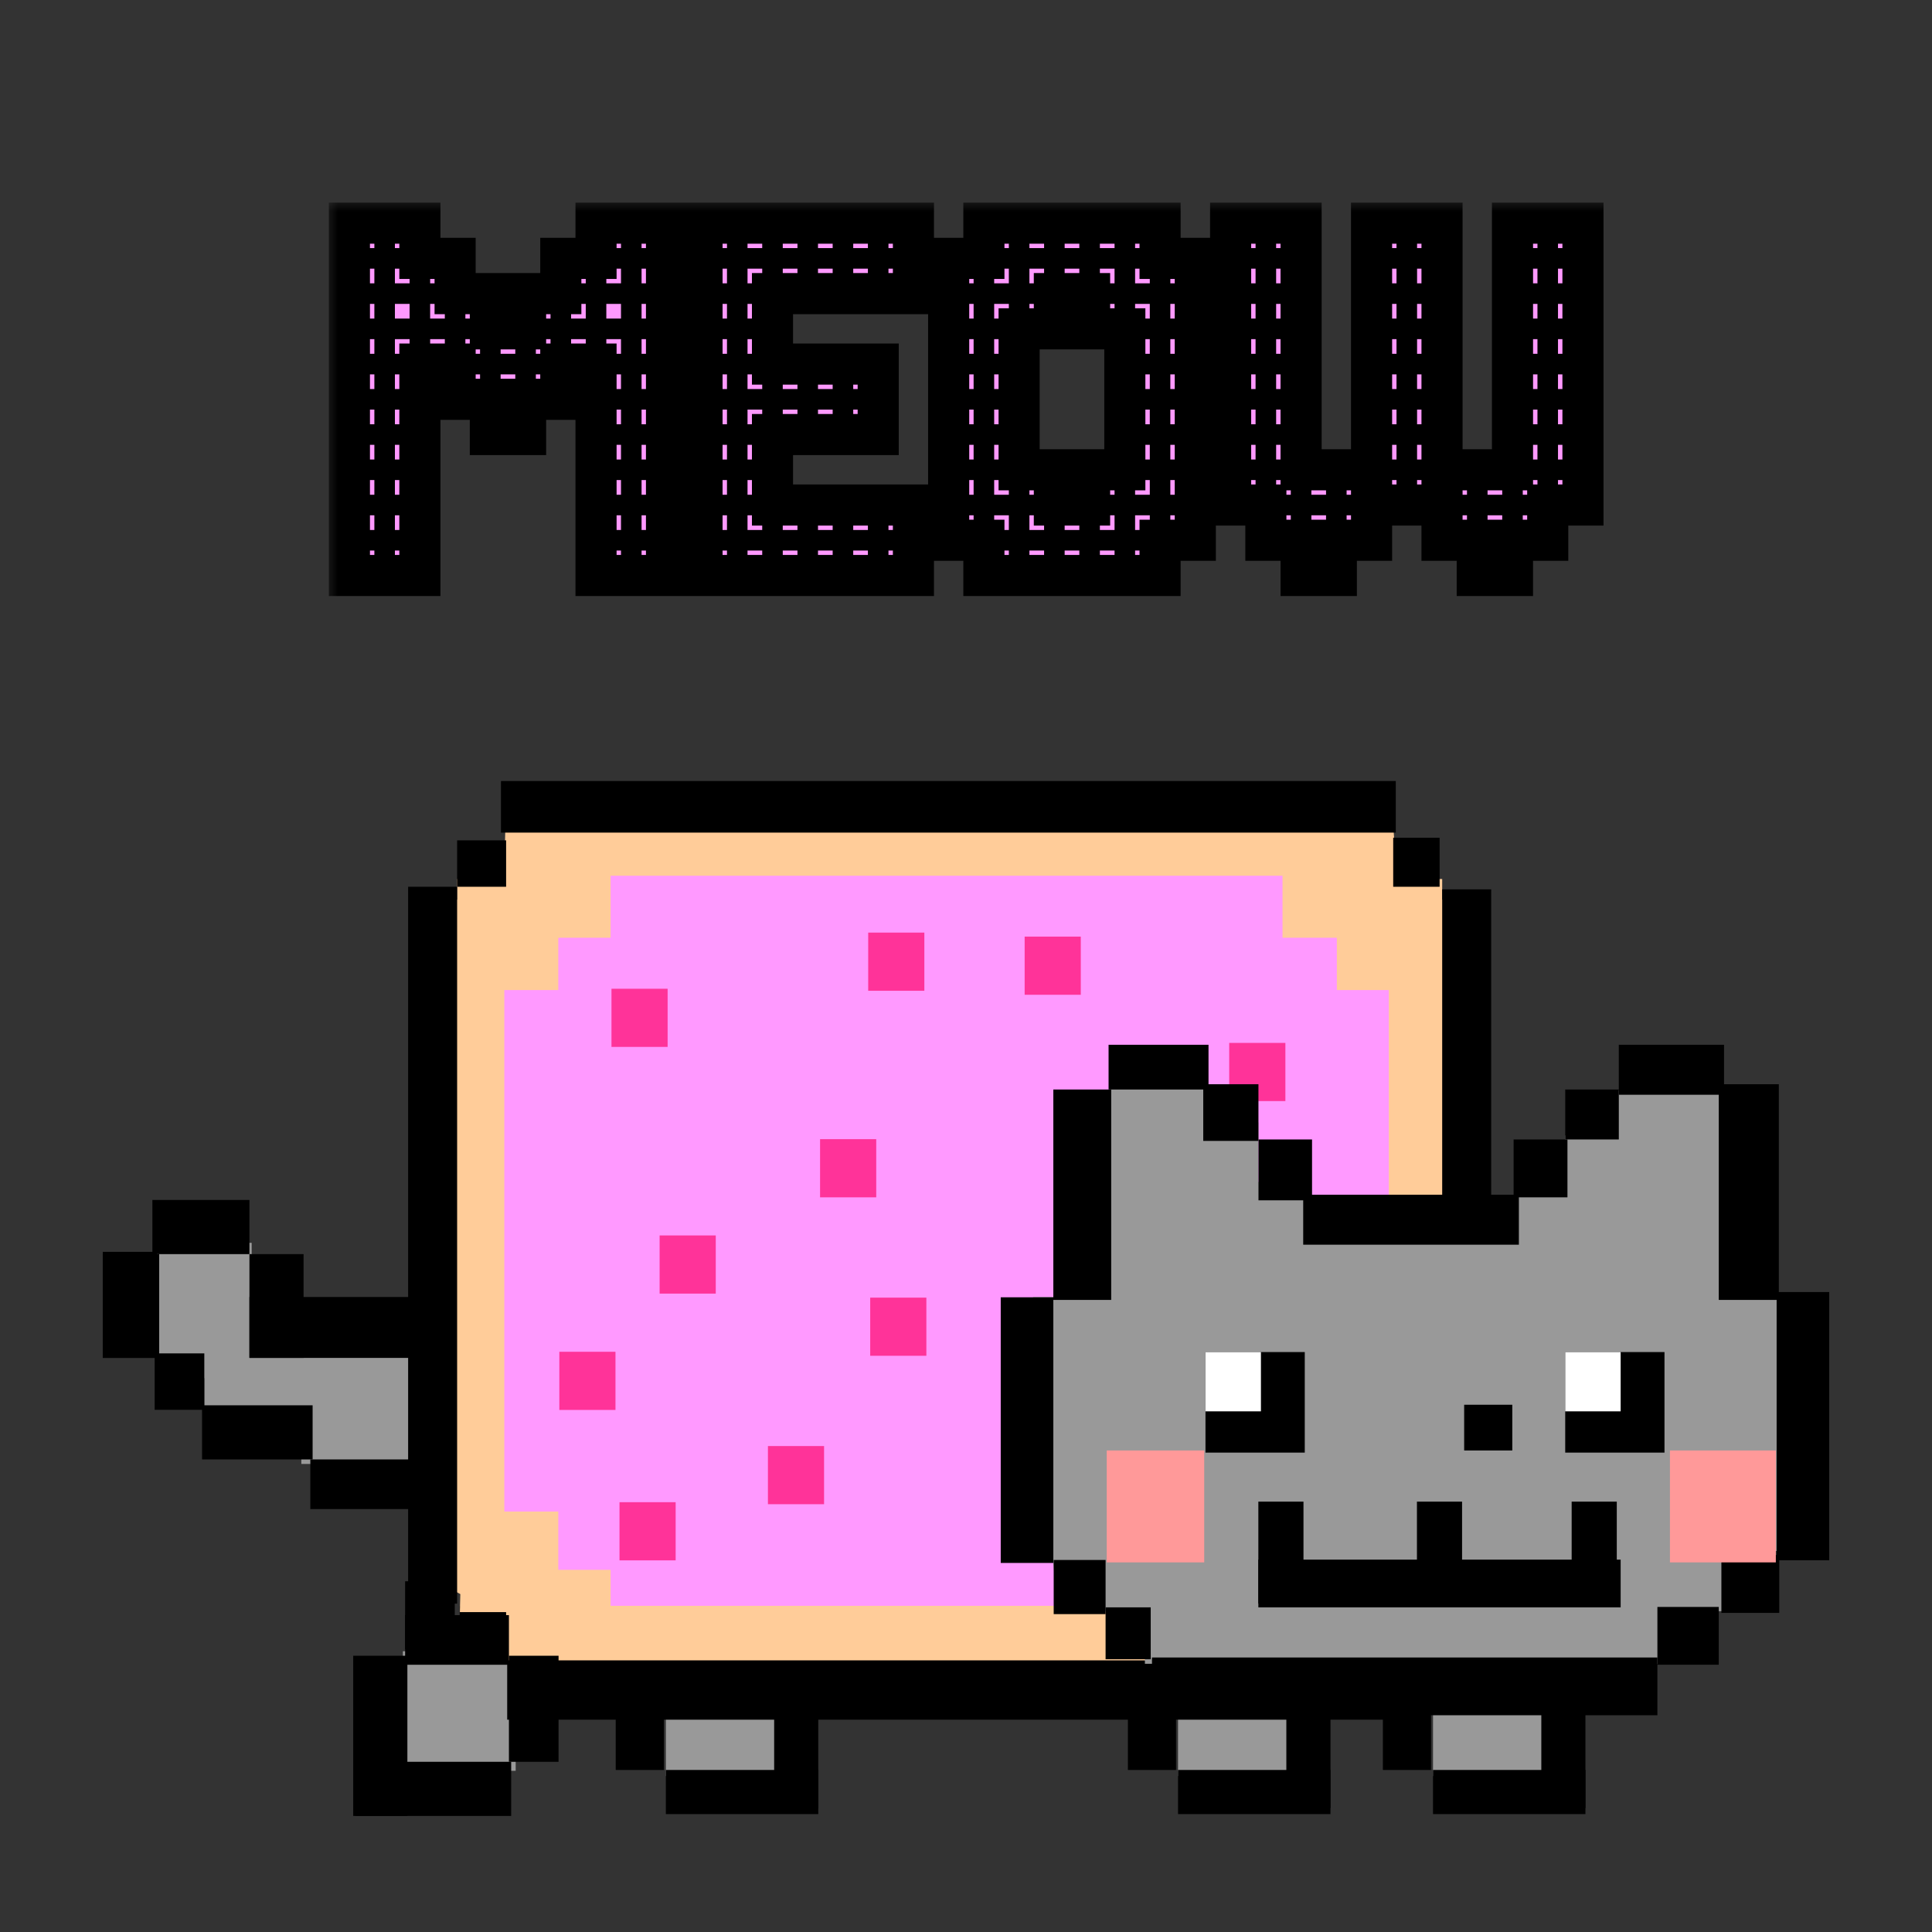 <svg width="84" height="84" viewBox="0 0 84 84" fill="none" xmlns="http://www.w3.org/2000/svg">
<rect x="0" y="0" width="84" height="84" fill="#333333" stroke="none"/>
<path d="M13.101 63.65V59.922H18.791V63.65H13.101Z" fill="#999999"/>
<path d="M8.883 61.492V58.353H18.693V61.492H8.883Z" fill="#999999"/>
<path d="M6.823 59.922V54.036H10.943V59.922H6.823Z" fill="#999999"/>
<path d="M4.468 59.039V54.527H6.921V59.039H4.468Z" fill="black"/>
<path d="M6.626 54.527V52.172H10.845V54.527H6.626Z" fill="black"/>
<path d="M10.845 59.039V54.527H13.199V59.039H10.845Z" fill="black"/>
<path d="M10.845 59.039V56.391H19.478V59.039H10.845Z" fill="black"/>
<path d="M13.493 65.612V63.454H20.066V65.612H13.493Z" fill="black"/>
<path d="M8.785 63.454V61.1H13.592V63.454H8.785Z" fill="black"/>
<path d="M6.724 61.296V58.843H8.883V61.296H6.724Z" fill="black"/>
<path d="M4.468 59.039V54.428H6.823V59.039H4.468Z" fill="black"/>
<path d="M51.219 77.217V73.642H56.102V77.217H51.219Z" fill="#999999"/>
<path d="M55.928 78.612V72.246H57.847V78.612H55.928Z" fill="black"/>
<path d="M51.219 78.874V76.955H57.846V78.874H51.219Z" fill="black"/>
<path d="M49.039 76.955V72.159H51.132V76.955H49.039Z" fill="black"/>
<path d="M62.305 77.217V73.642H67.188V77.217H62.305Z" fill="#999999"/>
<path d="M67.014 78.612V72.246H68.932V78.612H67.014Z" fill="black"/>
<path d="M62.305 78.874V76.955H68.932V78.874H62.305Z" fill="black"/>
<path d="M60.125 76.955V72.159H62.218V76.955H60.125Z" fill="black"/>
<path d="M28.95 77.217V73.642H33.833V77.217H28.95Z" fill="#999999"/>
<path d="M33.659 78.612V72.246H35.577V78.612H33.659Z" fill="black"/>
<path d="M28.95 78.874V76.955H35.577V78.874H28.95Z" fill="black"/>
<path d="M26.77 76.955V72.159H28.863V76.955H26.77Z" fill="black"/>
<path d="M17.516 76.992V71.793H22.421V76.992H17.516Z" fill="#999999"/>
<path d="M22.087 72.446L21.76 69.372H60.674V72.446H22.087Z" fill="#FFCC99"/>
<path d="M19.987 72.078V69.835H22.005V72.078H19.987Z" fill="black"/>
<path d="M19.144 68.849V64.859H21.171L20.386 69.503L19.144 68.849Z" fill="#FFCC99"/>
<path d="M19.994 70.092L20.125 64.794H62.767V70.092H19.994Z" fill="#FFCC99"/>
<path d="M21.781 43.824L21.977 35.752H60.574L61.022 43.824H21.781Z" fill="#FFCC99"/>
<path d="M19.875 43.6V38.218H62.704V43.6H19.875Z" fill="#FFCC99"/>
<path d="M18.754 65.463V39.115H63.264V65.463H18.754Z" fill="#FFCC99"/>
<path d="M17.745 69.723V38.555H19.875V69.723H17.745Z" fill="black"/>
<path d="M22.052 74.769V72.19H60.685V74.769H22.052Z" fill="black"/>
<path d="M60.574 72.19V69.948H62.704V72.19H60.574Z" fill="black"/>
<path d="M62.704 69.948V38.667H64.834V69.948H62.704Z" fill="black"/>
<path d="M60.574 38.555V36.424H62.592V38.555H60.574Z" fill="black"/>
<path d="M21.781 36.2V33.958H60.686V36.2H21.781Z" fill="black"/>
<path d="M19.875 38.555V36.537H22.005V38.555H19.875Z" fill="black"/>
<path d="M21.927 65.719V43.046H60.383V65.719H21.927Z" fill="#FF99FF"/>
<path d="M24.281 68.248V40.779H58.115V68.248H24.281Z" fill="#FF99FF"/>
<path d="M24.281 68.248V40.779H58.115V68.248H24.281Z" fill="#FF99FF"/>
<path d="M26.548 69.818V38.076H55.761V69.818H26.548Z" fill="#FF99FF"/>
<path d="M26.586 45.518V42.989H29.027V45.518H26.586Z" fill="#FF3399"/>
<path d="M37.748 43.077V40.548H40.189V43.077H37.748Z" fill="#FF3399"/>
<path d="M44.55 43.251V40.722H46.991V43.251H44.55Z" fill="#FF3399"/>
<path d="M53.444 47.873V45.344H55.886V47.873H53.444Z" fill="#FF3399"/>
<path d="M35.655 52.058V49.529H38.097V52.058H35.655Z" fill="#FF3399"/>
<path d="M37.835 58.947V56.419H40.277V58.947H37.835Z" fill="#FF3399"/>
<path d="M28.679 56.244V53.715H31.12V56.244H28.679Z" fill="#FF3399"/>
<path d="M24.319 61.302V58.773H26.76V61.302H24.319Z" fill="#FF3399"/>
<path d="M33.388 65.4V62.872H35.829V65.4H33.388Z" fill="#FF3399"/>
<path d="M26.935 67.842V65.313H29.376V67.842H26.935Z" fill="#FF3399"/>
<path d="M49.778 72.338V68.931H72.481V72.338H49.778Z" fill="#999999"/>
<path d="M47.816 70.053V67.922H75.677V70.053H47.816Z" fill="#999999"/>
<path d="M70.351 50.824V47.405H74.836V50.824H70.351Z" fill="#999999"/>
<path d="M68.053 53.907V49.367H74.892V53.907H68.053Z" fill="#999999"/>
<path d="M65.867 55.758V51.777H75.116V55.758H65.867Z" fill="#999999"/>
<path d="M54.206 58.112V53.235H77.168V58.112H54.206Z" fill="#999999"/>
<path d="M52.749 58.841V51.385H56.897V58.841H52.749Z" fill="#999999"/>
<path d="M51.347 59.289V48.806H54.711V59.289H51.347Z" fill="#999999"/>
<path d="M48.264 60.41V46.956H52.356V60.41H48.264Z" fill="#999999"/>
<path d="M45.461 67.474L45.517 67.025H47.255V68.146L46.4 67.868L45.461 67.474Z" fill="#999999"/>
<path d="M45.854 68.539L45.698 67.028L46.246 66.353H77.191V68.595L45.854 68.539Z" fill="#999999"/>
<path d="M44.917 67.434V56.395H78.351V67.434H44.917Z" fill="#999999"/>
<path d="M43.51 67.954V56.404H45.797V67.954H43.51Z" fill="black"/>
<path d="M45.797 56.518V47.37H48.313V56.518H45.797Z" fill="black"/>
<path d="M48.199 47.37V45.425H52.544V47.37H48.199Z" fill="black"/>
<path d="M52.315 49.605V47.141H54.715V49.605H52.315Z" fill="black"/>
<path d="M54.717 52.188V49.542H57.045V52.188H54.717Z" fill="black"/>
<path d="M56.661 54.117V51.944H66.038V54.117H56.661Z" fill="black"/>
<path d="M65.809 52.058V49.542H68.15V52.058H65.809Z" fill="black"/>
<path d="M68.054 49.542V47.37H70.383V49.542H68.054Z" fill="black"/>
<path d="M70.383 47.598V45.425H74.958V47.598H70.383Z" fill="black"/>
<path d="M74.729 56.518V47.141H77.34V56.518H74.729Z" fill="black"/>
<path d="M77.245 67.839V56.175H79.532V67.839H77.245Z" fill="black"/>
<path d="M74.843 70.126V67.611H77.359V70.126H74.843Z" fill="black"/>
<path d="M45.813 70.179V67.825H48.069V70.179H45.813Z" fill="black"/>
<path d="M48.069 72.141V69.885H50.031V72.141H48.069Z" fill="black"/>
<path d="M72.061 72.379V69.867H74.729V72.379H72.061Z" fill="black"/>
<path d="M50.086 74.576V72.065H72.061V74.576H50.086Z" fill="black"/>
<path d="M52.412 63.157V58.785H56.729V63.157H52.412Z" fill="black"/>
<path d="M68.053 63.157V58.785H72.369V63.157H68.053Z" fill="black"/>
<path d="M52.412 61.363V58.785H54.823V61.363H52.412Z" fill="white"/>
<path d="M68.053 61.363V58.785H70.463V61.363H68.053Z" fill="white"/>
<path d="M54.711 69.716V65.288H56.673V69.716H54.711Z" fill="black"/>
<path d="M61.606 69.716V65.288H63.568V69.716H61.606Z" fill="black"/>
<path d="M68.333 69.716V65.288H70.295V69.716H68.333Z" fill="black"/>
<path d="M54.711 69.885V67.81H70.463V69.885H54.711Z" fill="black"/>
<path d="M48.119 67.93V63.064H52.357V67.93H48.119Z" fill="#FF9999"/>
<path d="M72.606 67.93V63.064H77.21V67.93H72.606Z" fill="#FF9999"/>
<path d="M63.659 63.064V61.076H65.752V63.064H63.659Z" fill="black"/>
<path d="M15.357 78.954V71.989H17.712V78.954H15.357Z" fill="black"/>
<path d="M15.456 78.954V76.6H22.225V78.954H15.456Z" fill="black"/>
<path d="M22.127 76.6V71.989H24.285V76.6H22.127Z" fill="black"/>
<path d="M17.614 72.381V70.223H22.127V72.381H17.614Z" fill="black"/>
<path d="M17.614 71.695V68.751H19.772V71.695H17.614Z" fill="black"/>
<mask id="path-97-outside-1_1484_12000" maskUnits="userSpaceOnUse" x="14.191" y="8.702" width="56" height="18" fill="black">
<rect fill="white" x="14.191" y="8.702" width="56" height="18"/>
<path d="M15.191 23.489H16.723V25.021H15.191V23.489ZM15.191 21.957H16.723V23.489H15.191V21.957ZM15.191 20.426H16.723V21.957H15.191V20.426ZM15.191 18.894H16.723V20.426H15.191V18.894ZM15.191 17.362H16.723V18.894H15.191V17.362ZM15.191 15.83H16.723V17.362H15.191V15.83ZM16.723 15.83H18.255V17.362H16.723V15.83ZM16.723 14.298H18.255V15.83H16.723V14.298ZM16.723 12.766H18.255V14.298H16.723V12.766ZM16.723 11.234H18.255V12.766H16.723V11.234ZM15.191 11.234H16.723V12.766H15.191V11.234ZM15.191 9.702H16.723V11.234H15.191V9.702ZM15.191 12.766H16.723V14.298H15.191V12.766ZM15.191 14.298H16.723V15.83H15.191V14.298ZM16.723 9.702H18.255V11.234H16.723V9.702ZM16.723 17.362H18.255V18.894H16.723V17.362ZM16.723 18.894H18.255V20.426H16.723V18.894ZM16.723 20.426H18.255V21.957H16.723V20.426ZM16.723 21.957H18.255V23.489H16.723V21.957ZM16.723 23.489H18.255V25.021H16.723V23.489ZM18.255 12.766H19.787V14.298H18.255V12.766ZM18.255 14.298H19.787V15.83H18.255V14.298ZM19.787 14.298H21.319V15.83H19.787V14.298ZM19.787 15.83H21.319V17.362H19.787V15.83ZM21.319 15.83H22.851V17.362H21.319V15.83ZM21.319 17.362H22.851V18.894H21.319V17.362ZM22.851 15.83H24.383V17.362H22.851V15.83ZM22.851 14.298H24.383V15.83H22.851V14.298ZM24.383 14.298H25.915V15.83H24.383V14.298ZM24.383 12.766H25.915V14.298H24.383V12.766ZM25.915 9.702H27.447V11.234H25.915V9.702ZM25.915 11.234H27.447V12.766H25.915V11.234ZM25.915 12.766H27.447V14.298H25.915V12.766ZM25.915 14.298H27.447V15.83H25.915V14.298ZM25.915 15.83H27.447V17.362H25.915V15.83ZM25.915 17.362H27.447V18.894H25.915V17.362ZM25.915 18.894H27.447V20.426H25.915V18.894ZM25.915 20.426H27.447V21.957H25.915V20.426ZM25.915 21.957H27.447V23.489H25.915V21.957ZM25.915 23.489H27.447V25.021H25.915V23.489ZM27.447 23.489H28.979V25.021H27.447V23.489ZM27.447 21.957H28.979V23.489H27.447V21.957ZM27.447 20.426H28.979V21.957H27.447V20.426ZM27.447 18.894H28.979V20.426H27.447V18.894ZM27.447 17.362H28.979V18.894H27.447V17.362ZM27.447 15.83H28.979V17.362H27.447V15.83ZM27.447 14.298H28.979V15.83H27.447V14.298ZM27.447 12.766H28.979V14.298H27.447V12.766ZM27.447 11.234H28.979V12.766H27.447V11.234ZM27.447 9.702H28.979V11.234H27.447V9.702ZM18.255 11.234H19.787V12.766H18.255V11.234ZM19.787 12.766H21.319V14.298H19.787V12.766ZM21.319 14.298H22.851V15.83H21.319V14.298ZM22.851 12.766H24.383V14.298H22.851V12.766ZM24.383 11.234H25.915V12.766H24.383V11.234Z"/>
<path d="M30.523 9.702H32.055V11.234H30.523V9.702ZM32.055 9.702H33.587V11.234H32.055V9.702ZM32.055 11.234H33.587V12.766H32.055V11.234ZM32.055 12.766H33.587V14.298H32.055V12.766ZM32.055 14.298H33.587V15.83H32.055V14.298ZM30.523 14.298H32.055V15.83H30.523V14.298ZM30.523 12.766H32.055V14.298H30.523V12.766ZM30.523 11.234H32.055V12.766H30.523V11.234ZM30.523 15.83H32.055V17.362H30.523V15.83ZM30.523 17.362H32.055V18.894H30.523V17.362ZM30.523 18.894H32.055V20.426H30.523V18.894ZM32.055 17.362H33.587V18.894H32.055V17.362ZM32.055 15.83H33.587V17.362H32.055V15.83ZM32.055 18.894H33.587V20.426H32.055V18.894ZM32.055 20.426H33.587V21.957H32.055V20.426ZM30.523 21.957H32.055V23.489H30.523V21.957ZM30.523 20.426H32.055V21.957H30.523V20.426ZM30.523 23.489H32.055V25.021H30.523V23.489ZM32.055 23.489H33.587V25.021H32.055V23.489ZM32.055 21.957H33.587V23.489H32.055V21.957ZM33.587 23.489H35.118V25.021H33.587V23.489ZM35.118 23.489H36.65V25.021H35.118V23.489ZM36.65 23.489H38.182V25.021H36.65V23.489ZM36.65 21.957H38.182V23.489H36.65V21.957ZM35.118 21.957H36.65V23.489H35.118V21.957ZM33.587 21.957H35.118V23.489H33.587V21.957ZM33.587 9.702H35.118V11.234H33.587V9.702ZM35.118 9.702H36.65V11.234H35.118V9.702ZM36.65 9.702H38.182V11.234H36.65V9.702ZM38.182 9.702H39.714V11.234H38.182V9.702ZM36.65 11.234H38.182V12.766H36.65V11.234ZM35.118 11.234H36.65V12.766H35.118V11.234ZM33.587 11.234H35.118V12.766H33.587V11.234ZM33.587 17.362H35.118V18.894H33.587V17.362ZM35.118 15.83H36.65V17.362H35.118V15.83ZM33.587 15.83H35.118V17.362H33.587V15.83ZM35.118 17.362H36.65V18.894H35.118V17.362ZM38.182 11.234H39.714V12.766H38.182V11.234ZM38.182 21.957H39.714V23.489H38.182V21.957ZM38.182 23.489H39.714V25.021H38.182V23.489ZM36.65 15.83H38.182V17.362H36.65V15.83ZM36.65 17.362H38.182V18.894H36.65V17.362Z"/>
<path d="M44.31 9.702H45.842V11.234H44.31V9.702ZM42.778 9.702H44.31V11.234H42.778V9.702ZM42.778 11.234H44.31V12.766H42.778V11.234ZM44.31 11.234H45.842V12.766H44.31V11.234ZM45.842 11.234H47.374V12.766H45.842V11.234ZM45.842 9.702H47.374V11.234H45.842V9.702ZM47.374 9.702H48.906V11.234H47.374V9.702ZM48.906 9.702H50.438V11.234H48.906V9.702ZM48.906 11.234H50.438V12.766H48.906V11.234ZM47.374 11.234H48.906V12.766H47.374V11.234ZM47.374 12.766H48.906V14.298H47.374V12.766ZM48.906 12.766H50.438V14.298H48.906V12.766ZM50.438 11.234H51.969V12.766H50.438V11.234ZM50.438 12.766H51.969V14.298H50.438V12.766ZM50.438 14.298H51.969V15.83H50.438V14.298ZM50.438 15.83H51.969V17.362H50.438V15.83ZM50.438 17.362H51.969V18.894H50.438V17.362ZM50.438 18.894H51.969V20.426H50.438V18.894ZM50.438 20.426H51.969V21.957H50.438V20.426ZM50.438 21.957H51.969V23.489H50.438V21.957ZM48.906 21.957H50.438V23.489H48.906V21.957ZM48.906 20.426H50.438V21.957H48.906V20.426ZM48.906 18.894H50.438V20.426H48.906V18.894ZM48.906 17.362H50.438V18.894H48.906V17.362ZM48.906 15.83H50.438V17.362H48.906V15.83ZM48.906 14.298H50.438V15.83H48.906V14.298ZM47.374 20.426H48.906V21.957H47.374V20.426ZM47.374 21.957H48.906V23.489H47.374V21.957ZM48.906 23.489H50.438V25.021H48.906V23.489ZM47.374 23.489H48.906V25.021H47.374V23.489ZM45.842 23.489H47.374V25.021H45.842V23.489ZM45.842 21.957H47.374V23.489H45.842V21.957ZM44.31 23.489H45.842V25.021H44.31V23.489ZM42.778 23.489H44.31V25.021H42.778V23.489ZM42.778 21.957H44.31V23.489H42.778V21.957ZM44.31 21.957H45.842V23.489H44.31V21.957ZM44.31 20.426H45.842V21.957H44.31V20.426ZM42.778 20.426H44.31V21.957H42.778V20.426ZM41.246 21.957H42.778V23.489H41.246V21.957ZM41.246 20.426H42.778V21.957H41.246V20.426ZM41.246 18.894H42.778V20.426H41.246V18.894ZM41.246 17.362H42.778V18.894H41.246V17.362ZM41.246 15.83H42.778V17.362H41.246V15.83ZM41.246 14.298H42.778V15.83H41.246V14.298ZM41.246 12.766H42.778V14.298H41.246V12.766ZM42.778 12.766H44.31V14.298H42.778V12.766ZM41.246 11.234H42.778V12.766H41.246V11.234ZM44.31 12.766H45.842V14.298H44.31V12.766ZM42.778 14.298H44.31V15.83H42.778V14.298ZM42.778 15.83H44.31V17.362H42.778V15.83ZM42.778 17.362H44.31V18.894H42.778V17.362ZM42.778 18.894H44.31V20.426H42.778V18.894Z"/>
<path d="M56.569 23.489H58.101V25.021H56.569V23.489ZM56.569 21.957H58.101V23.489H56.569V21.957ZM56.569 20.426H58.101V21.957H56.569V20.426ZM55.037 21.957H56.569V23.489H55.037V21.957ZM55.037 20.426H56.569V21.957H55.037V20.426ZM53.505 20.426H55.037V21.957H53.505V20.426ZM55.037 18.894H56.569V20.426H55.037V18.894ZM58.101 20.426H59.633V21.957H58.101V20.426ZM58.101 21.957H59.633V23.489H58.101V21.957ZM59.633 20.426H61.165V21.957H59.633V20.426ZM53.505 18.894H55.037V20.426H53.505V18.894ZM55.037 17.362H56.569V18.894H55.037V17.362ZM53.505 17.362H55.037V18.894H53.505V17.362ZM53.505 15.83H55.037V17.362H53.505V15.83ZM55.037 15.83H56.569V17.362H55.037V15.83ZM55.037 14.298H56.569V15.83H55.037V14.298ZM53.505 14.298H55.037V15.83H53.505V14.298ZM53.505 12.766H55.037V14.298H53.505V12.766ZM55.037 12.766H56.569V14.298H55.037V12.766ZM53.505 9.702H55.037V11.234H53.505V9.702ZM55.037 9.702H56.569V11.234H55.037V9.702ZM55.037 11.234H56.569V12.766H55.037V11.234ZM53.505 11.234H55.037V12.766H53.505V11.234ZM64.229 23.489H65.761V25.021H64.229V23.489ZM64.229 21.957H65.761V23.489H64.229V21.957ZM64.229 20.426H65.761V21.957H64.229V20.426ZM62.697 21.957H64.229V23.489H62.697V21.957ZM62.697 20.426H64.229V21.957H62.697V20.426ZM61.165 20.426H62.697V21.957H61.165V20.426ZM61.165 18.894H62.697V20.426H61.165V18.894ZM65.761 20.426H67.293V21.957H65.761V20.426ZM65.761 21.957H67.293V23.489H65.761V21.957ZM65.761 18.894H67.293V20.426H65.761V18.894ZM67.293 20.426H68.825V21.957H67.293V20.426ZM67.293 18.894H68.825V20.426H67.293V18.894ZM59.633 18.894H61.165V20.426H59.633V18.894ZM65.761 9.702H67.293V11.234H65.761V9.702ZM67.293 9.702H68.825V11.234H67.293V9.702ZM67.293 11.234H68.825V12.766H67.293V11.234ZM67.293 12.766H68.825V14.298H67.293V12.766ZM67.293 14.298H68.825V15.83H67.293V14.298ZM67.293 15.83H68.825V17.362H67.293V15.83ZM65.761 15.83H67.293V17.362H65.761V15.83ZM65.761 17.362H67.293V18.894H65.761V17.362ZM65.761 14.298H67.293V15.83H65.761V14.298ZM65.761 12.766H67.293V14.298H65.761V12.766ZM65.761 11.234H67.293V12.766H65.761V11.234ZM67.293 17.362H68.825V18.894H67.293V17.362ZM61.165 17.362H62.697V18.894H61.165V17.362ZM59.633 17.362H61.165V18.894H59.633V17.362ZM59.633 15.83H61.165V17.362H59.633V15.83ZM61.165 15.83H62.697V17.362H61.165V15.83ZM61.165 14.298H62.697V15.83H61.165V14.298ZM59.633 14.298H61.165V15.83H59.633V14.298ZM59.633 12.766H61.165V14.298H59.633V12.766ZM61.165 12.766H62.697V14.298H61.165V12.766ZM59.633 9.702H61.165V11.234H59.633V9.702ZM61.165 9.702H62.697V11.234H61.165V9.702ZM61.165 11.234H62.697V12.766H61.165V11.234ZM59.633 11.234H61.165V12.766H59.633V11.234Z"/>
</mask>
<path d="M15.191 23.489H16.723V25.021H15.191V23.489ZM15.191 21.957H16.723V23.489H15.191V21.957ZM15.191 20.426H16.723V21.957H15.191V20.426ZM15.191 18.894H16.723V20.426H15.191V18.894ZM15.191 17.362H16.723V18.894H15.191V17.362ZM15.191 15.83H16.723V17.362H15.191V15.83ZM16.723 15.83H18.255V17.362H16.723V15.83ZM16.723 14.298H18.255V15.83H16.723V14.298ZM16.723 12.766H18.255V14.298H16.723V12.766ZM16.723 11.234H18.255V12.766H16.723V11.234ZM15.191 11.234H16.723V12.766H15.191V11.234ZM15.191 9.702H16.723V11.234H15.191V9.702ZM15.191 12.766H16.723V14.298H15.191V12.766ZM15.191 14.298H16.723V15.83H15.191V14.298ZM16.723 9.702H18.255V11.234H16.723V9.702ZM16.723 17.362H18.255V18.894H16.723V17.362ZM16.723 18.894H18.255V20.426H16.723V18.894ZM16.723 20.426H18.255V21.957H16.723V20.426ZM16.723 21.957H18.255V23.489H16.723V21.957ZM16.723 23.489H18.255V25.021H16.723V23.489ZM18.255 12.766H19.787V14.298H18.255V12.766ZM18.255 14.298H19.787V15.83H18.255V14.298ZM19.787 14.298H21.319V15.83H19.787V14.298ZM19.787 15.83H21.319V17.362H19.787V15.83ZM21.319 15.83H22.851V17.362H21.319V15.83ZM21.319 17.362H22.851V18.894H21.319V17.362ZM22.851 15.83H24.383V17.362H22.851V15.83ZM22.851 14.298H24.383V15.83H22.851V14.298ZM24.383 14.298H25.915V15.83H24.383V14.298ZM24.383 12.766H25.915V14.298H24.383V12.766ZM25.915 9.702H27.447V11.234H25.915V9.702ZM25.915 11.234H27.447V12.766H25.915V11.234ZM25.915 12.766H27.447V14.298H25.915V12.766ZM25.915 14.298H27.447V15.83H25.915V14.298ZM25.915 15.83H27.447V17.362H25.915V15.83ZM25.915 17.362H27.447V18.894H25.915V17.362ZM25.915 18.894H27.447V20.426H25.915V18.894ZM25.915 20.426H27.447V21.957H25.915V20.426ZM25.915 21.957H27.447V23.489H25.915V21.957ZM25.915 23.489H27.447V25.021H25.915V23.489ZM27.447 23.489H28.979V25.021H27.447V23.489ZM27.447 21.957H28.979V23.489H27.447V21.957ZM27.447 20.426H28.979V21.957H27.447V20.426ZM27.447 18.894H28.979V20.426H27.447V18.894ZM27.447 17.362H28.979V18.894H27.447V17.362ZM27.447 15.83H28.979V17.362H27.447V15.83ZM27.447 14.298H28.979V15.83H27.447V14.298ZM27.447 12.766H28.979V14.298H27.447V12.766ZM27.447 11.234H28.979V12.766H27.447V11.234ZM27.447 9.702H28.979V11.234H27.447V9.702ZM18.255 11.234H19.787V12.766H18.255V11.234ZM19.787 12.766H21.319V14.298H19.787V12.766ZM21.319 14.298H22.851V15.83H21.319V14.298ZM22.851 12.766H24.383V14.298H22.851V12.766ZM24.383 11.234H25.915V12.766H24.383V11.234Z" fill="#FF99FF"/>
<path d="M30.523 9.702H32.055V11.234H30.523V9.702ZM32.055 9.702H33.587V11.234H32.055V9.702ZM32.055 11.234H33.587V12.766H32.055V11.234ZM32.055 12.766H33.587V14.298H32.055V12.766ZM32.055 14.298H33.587V15.83H32.055V14.298ZM30.523 14.298H32.055V15.83H30.523V14.298ZM30.523 12.766H32.055V14.298H30.523V12.766ZM30.523 11.234H32.055V12.766H30.523V11.234ZM30.523 15.83H32.055V17.362H30.523V15.83ZM30.523 17.362H32.055V18.894H30.523V17.362ZM30.523 18.894H32.055V20.426H30.523V18.894ZM32.055 17.362H33.587V18.894H32.055V17.362ZM32.055 15.83H33.587V17.362H32.055V15.83ZM32.055 18.894H33.587V20.426H32.055V18.894ZM32.055 20.426H33.587V21.957H32.055V20.426ZM30.523 21.957H32.055V23.489H30.523V21.957ZM30.523 20.426H32.055V21.957H30.523V20.426ZM30.523 23.489H32.055V25.021H30.523V23.489ZM32.055 23.489H33.587V25.021H32.055V23.489ZM32.055 21.957H33.587V23.489H32.055V21.957ZM33.587 23.489H35.118V25.021H33.587V23.489ZM35.118 23.489H36.65V25.021H35.118V23.489ZM36.65 23.489H38.182V25.021H36.65V23.489ZM36.65 21.957H38.182V23.489H36.65V21.957ZM35.118 21.957H36.65V23.489H35.118V21.957ZM33.587 21.957H35.118V23.489H33.587V21.957ZM33.587 9.702H35.118V11.234H33.587V9.702ZM35.118 9.702H36.65V11.234H35.118V9.702ZM36.65 9.702H38.182V11.234H36.65V9.702ZM38.182 9.702H39.714V11.234H38.182V9.702ZM36.65 11.234H38.182V12.766H36.65V11.234ZM35.118 11.234H36.65V12.766H35.118V11.234ZM33.587 11.234H35.118V12.766H33.587V11.234ZM33.587 17.362H35.118V18.894H33.587V17.362ZM35.118 15.83H36.65V17.362H35.118V15.83ZM33.587 15.83H35.118V17.362H33.587V15.83ZM35.118 17.362H36.65V18.894H35.118V17.362ZM38.182 11.234H39.714V12.766H38.182V11.234ZM38.182 21.957H39.714V23.489H38.182V21.957ZM38.182 23.489H39.714V25.021H38.182V23.489ZM36.65 15.83H38.182V17.362H36.65V15.83ZM36.65 17.362H38.182V18.894H36.65V17.362Z" fill="#FF99FF"/>
<path d="M44.31 9.702H45.842V11.234H44.31V9.702ZM42.778 9.702H44.31V11.234H42.778V9.702ZM42.778 11.234H44.31V12.766H42.778V11.234ZM44.31 11.234H45.842V12.766H44.31V11.234ZM45.842 11.234H47.374V12.766H45.842V11.234ZM45.842 9.702H47.374V11.234H45.842V9.702ZM47.374 9.702H48.906V11.234H47.374V9.702ZM48.906 9.702H50.438V11.234H48.906V9.702ZM48.906 11.234H50.438V12.766H48.906V11.234ZM47.374 11.234H48.906V12.766H47.374V11.234ZM47.374 12.766H48.906V14.298H47.374V12.766ZM48.906 12.766H50.438V14.298H48.906V12.766ZM50.438 11.234H51.969V12.766H50.438V11.234ZM50.438 12.766H51.969V14.298H50.438V12.766ZM50.438 14.298H51.969V15.83H50.438V14.298ZM50.438 15.83H51.969V17.362H50.438V15.83ZM50.438 17.362H51.969V18.894H50.438V17.362ZM50.438 18.894H51.969V20.426H50.438V18.894ZM50.438 20.426H51.969V21.957H50.438V20.426ZM50.438 21.957H51.969V23.489H50.438V21.957ZM48.906 21.957H50.438V23.489H48.906V21.957ZM48.906 20.426H50.438V21.957H48.906V20.426ZM48.906 18.894H50.438V20.426H48.906V18.894ZM48.906 17.362H50.438V18.894H48.906V17.362ZM48.906 15.83H50.438V17.362H48.906V15.83ZM48.906 14.298H50.438V15.83H48.906V14.298ZM47.374 20.426H48.906V21.957H47.374V20.426ZM47.374 21.957H48.906V23.489H47.374V21.957ZM48.906 23.489H50.438V25.021H48.906V23.489ZM47.374 23.489H48.906V25.021H47.374V23.489ZM45.842 23.489H47.374V25.021H45.842V23.489ZM45.842 21.957H47.374V23.489H45.842V21.957ZM44.31 23.489H45.842V25.021H44.31V23.489ZM42.778 23.489H44.31V25.021H42.778V23.489ZM42.778 21.957H44.31V23.489H42.778V21.957ZM44.31 21.957H45.842V23.489H44.31V21.957ZM44.31 20.426H45.842V21.957H44.31V20.426ZM42.778 20.426H44.31V21.957H42.778V20.426ZM41.246 21.957H42.778V23.489H41.246V21.957ZM41.246 20.426H42.778V21.957H41.246V20.426ZM41.246 18.894H42.778V20.426H41.246V18.894ZM41.246 17.362H42.778V18.894H41.246V17.362ZM41.246 15.83H42.778V17.362H41.246V15.83ZM41.246 14.298H42.778V15.83H41.246V14.298ZM41.246 12.766H42.778V14.298H41.246V12.766ZM42.778 12.766H44.31V14.298H42.778V12.766ZM41.246 11.234H42.778V12.766H41.246V11.234ZM44.31 12.766H45.842V14.298H44.31V12.766ZM42.778 14.298H44.31V15.83H42.778V14.298ZM42.778 15.83H44.31V17.362H42.778V15.83ZM42.778 17.362H44.31V18.894H42.778V17.362ZM42.778 18.894H44.31V20.426H42.778V18.894Z" fill="#FF99FF"/>
<path d="M56.569 23.489H58.101V25.021H56.569V23.489ZM56.569 21.957H58.101V23.489H56.569V21.957ZM56.569 20.426H58.101V21.957H56.569V20.426ZM55.037 21.957H56.569V23.489H55.037V21.957ZM55.037 20.426H56.569V21.957H55.037V20.426ZM53.505 20.426H55.037V21.957H53.505V20.426ZM55.037 18.894H56.569V20.426H55.037V18.894ZM58.101 20.426H59.633V21.957H58.101V20.426ZM58.101 21.957H59.633V23.489H58.101V21.957ZM59.633 20.426H61.165V21.957H59.633V20.426ZM53.505 18.894H55.037V20.426H53.505V18.894ZM55.037 17.362H56.569V18.894H55.037V17.362ZM53.505 17.362H55.037V18.894H53.505V17.362ZM53.505 15.83H55.037V17.362H53.505V15.83ZM55.037 15.83H56.569V17.362H55.037V15.83ZM55.037 14.298H56.569V15.83H55.037V14.298ZM53.505 14.298H55.037V15.83H53.505V14.298ZM53.505 12.766H55.037V14.298H53.505V12.766ZM55.037 12.766H56.569V14.298H55.037V12.766ZM53.505 9.702H55.037V11.234H53.505V9.702ZM55.037 9.702H56.569V11.234H55.037V9.702ZM55.037 11.234H56.569V12.766H55.037V11.234ZM53.505 11.234H55.037V12.766H53.505V11.234ZM64.229 23.489H65.761V25.021H64.229V23.489ZM64.229 21.957H65.761V23.489H64.229V21.957ZM64.229 20.426H65.761V21.957H64.229V20.426ZM62.697 21.957H64.229V23.489H62.697V21.957ZM62.697 20.426H64.229V21.957H62.697V20.426ZM61.165 20.426H62.697V21.957H61.165V20.426ZM61.165 18.894H62.697V20.426H61.165V18.894ZM65.761 20.426H67.293V21.957H65.761V20.426ZM65.761 21.957H67.293V23.489H65.761V21.957ZM65.761 18.894H67.293V20.426H65.761V18.894ZM67.293 20.426H68.825V21.957H67.293V20.426ZM67.293 18.894H68.825V20.426H67.293V18.894ZM59.633 18.894H61.165V20.426H59.633V18.894ZM65.761 9.702H67.293V11.234H65.761V9.702ZM67.293 9.702H68.825V11.234H67.293V9.702ZM67.293 11.234H68.825V12.766H67.293V11.234ZM67.293 12.766H68.825V14.298H67.293V12.766ZM67.293 14.298H68.825V15.83H67.293V14.298ZM67.293 15.83H68.825V17.362H67.293V15.83ZM65.761 15.83H67.293V17.362H65.761V15.83ZM65.761 17.362H67.293V18.894H65.761V17.362ZM65.761 14.298H67.293V15.83H65.761V14.298ZM65.761 12.766H67.293V14.298H65.761V12.766ZM65.761 11.234H67.293V12.766H65.761V11.234ZM67.293 17.362H68.825V18.894H67.293V17.362ZM61.165 17.362H62.697V18.894H61.165V17.362ZM59.633 17.362H61.165V18.894H59.633V17.362ZM59.633 15.83H61.165V17.362H59.633V15.83ZM61.165 15.83H62.697V17.362H61.165V15.83ZM61.165 14.298H62.697V15.83H61.165V14.298ZM59.633 14.298H61.165V15.83H59.633V14.298ZM59.633 12.766H61.165V14.298H59.633V12.766ZM61.165 12.766H62.697V14.298H61.165V12.766ZM59.633 9.702H61.165V11.234H59.633V9.702ZM61.165 9.702H62.697V11.234H61.165V9.702ZM61.165 11.234H62.697V12.766H61.165V11.234ZM59.633 11.234H61.165V12.766H59.633V11.234Z" fill="#FF99FF"/>
<path d="M18.255 15.83V16.277H18.702V15.83H18.255ZM18.255 11.234H18.702V10.787H18.255V11.234ZM19.787 12.766H20.234V12.319H19.787V12.766ZM19.787 15.83H19.34V16.277H19.787V15.83ZM21.319 14.298H21.766V13.851H21.319V14.298ZM21.319 17.362H20.872V17.808H21.319V17.362ZM22.851 17.362V17.808H23.298V17.362H22.851ZM24.383 15.83V16.277H24.83V15.83H24.383ZM22.851 14.298V13.851H22.404V14.298H22.851ZM25.915 15.83H25.468V16.277H25.915V15.83ZM24.383 12.766V12.319H23.936V12.766H24.383ZM25.915 11.234V10.787H25.468V11.234H25.915ZM33.587 12.766V13.213H34.033V12.766H33.587ZM33.587 15.83H34.033V15.383H33.587V15.83ZM33.587 18.894V19.34H34.033V18.894H33.587ZM33.587 21.957H34.033V21.511H33.587V21.957ZM42.778 11.234V10.787H42.331V11.234H42.778ZM45.842 12.766V13.213H46.289V12.766H45.842ZM47.374 12.766H46.927V13.213H47.374V12.766ZM50.438 11.234H50.884V10.787H50.438V11.234ZM48.906 14.298H48.459V14.745H48.906V14.298ZM50.438 23.489V23.936H50.884V23.489H50.438ZM48.906 20.426V19.979H48.459V20.426H48.906ZM47.374 21.957V21.511H46.927V21.957H47.374ZM45.842 21.957H46.289V21.511H45.842V21.957ZM42.778 23.489H42.331V23.936H42.778V23.489ZM44.31 20.426H44.757V19.979H44.31V20.426ZM44.31 14.298V14.745H44.757V14.298H44.31ZM56.569 23.489H56.122V23.936H56.569V23.489ZM58.101 23.489V23.936H58.548V23.489H58.101ZM56.569 20.426H57.016V19.979H56.569V20.426ZM55.037 21.957H54.59V22.404H55.037V21.957ZM59.633 20.426V19.979H59.186V20.426H59.633ZM59.633 21.957V22.404H60.08V21.957H59.633ZM64.229 23.489H63.782V23.936H64.229V23.489ZM65.761 23.489V23.936H66.207V23.489H65.761ZM65.761 20.426V19.979H65.314V20.426H65.761ZM62.697 21.957H62.25V22.404H62.697V21.957ZM62.697 20.426H63.144V19.979H62.697V20.426ZM67.293 21.957V22.404H67.739V21.957H67.293ZM15.191 23.489V23.936H16.723V23.489V23.043H15.191V23.489ZM16.723 23.489H16.277V25.021H16.723H17.17V23.489H16.723ZM15.191 21.957V22.404H16.723V21.957V21.511H15.191V21.957ZM16.723 21.957H16.277V23.489H16.723H17.17V21.957H16.723ZM15.191 20.426V20.872H16.723V20.426V19.979H15.191V20.426ZM16.723 20.426H16.277V21.957H16.723H17.17V20.426H16.723ZM15.191 18.894V19.34H16.723V18.894V18.447H15.191V18.894ZM16.723 18.894H16.277V20.426H16.723H17.17V18.894H16.723ZM15.191 17.362V17.808H16.723V17.362V16.915H15.191V17.362ZM16.723 17.362H16.277V18.894H16.723H17.17V17.362H16.723ZM15.191 15.83V16.277H16.723V15.83V15.383H15.191V15.83ZM16.723 15.83H16.277V17.362H16.723H17.17V15.83H16.723ZM16.723 15.83V16.277H18.255V15.83V15.383H16.723V15.83ZM18.255 17.362V16.915H16.723V17.362V17.808H18.255V17.362ZM16.723 14.298V14.745H18.255V14.298V13.851H16.723V14.298ZM18.255 14.298H17.808V15.83H18.255H18.702V14.298H18.255ZM16.723 15.83H17.17V14.298H16.723H16.277V15.83H16.723ZM16.723 12.766V13.213H18.255V12.766V12.319H16.723V12.766ZM18.255 12.766H17.808V14.298H18.255H18.702V12.766H18.255ZM16.723 14.298H17.17V12.766H16.723H16.277V14.298H16.723ZM16.723 11.234V11.681H18.255V11.234V10.787H16.723V11.234ZM18.255 11.234H17.808V12.766H18.255H18.702V11.234H18.255ZM16.723 12.766H17.17V11.234H16.723H16.277V12.766H16.723ZM15.191 11.234V11.681H16.723V11.234V10.787H15.191V11.234ZM16.723 12.766V12.319H15.191V12.766V13.213H16.723V12.766ZM16.723 9.702H16.277V11.234H16.723H17.17V9.702H16.723ZM16.723 14.298V13.851H15.191V14.298V14.745H16.723V14.298ZM18.255 18.894V18.447H16.723V18.894V19.34H18.255V18.894ZM18.255 20.426V19.979H16.723V20.426V20.872H18.255V20.426ZM18.255 21.957V21.511H16.723V21.957V22.404H18.255V21.957ZM18.255 23.489V23.043H16.723V23.489V23.936H18.255V23.489ZM18.255 12.766V13.213H19.787V12.766V12.319H18.255V12.766ZM19.787 12.766H19.34V14.298H19.787H20.234V12.766H19.787ZM19.787 14.298V13.851H18.255V14.298V14.745H19.787V14.298ZM19.787 14.298H19.34V15.83H19.787H20.234V14.298H19.787ZM19.787 14.298V14.745H21.319V14.298V13.851H19.787V14.298ZM21.319 14.298H20.872V15.83H21.319H21.766V14.298H21.319ZM21.319 15.83V15.383H19.787V15.83V16.277H21.319V15.83ZM21.319 15.83H20.872V17.362H21.319H21.766V15.83H21.319ZM21.319 15.83V16.277H22.851V15.83V15.383H21.319V15.83ZM22.851 15.83H22.404V17.362H22.851H23.298V15.83H22.851ZM22.851 17.362V16.915H21.319V17.362V17.808H22.851V17.362ZM22.851 15.83V16.277H24.383V15.83V15.383H22.851V15.83ZM22.851 14.298V14.745H24.383V14.298V13.851H22.851V14.298ZM24.383 14.298H23.936V15.83H24.383H24.83V14.298H24.383ZM22.851 15.83H23.298V14.298H22.851H22.404V15.83H22.851ZM24.383 14.298V14.745H25.915V14.298V13.851H24.383V14.298ZM25.915 14.298H25.468V15.83H25.915H26.362V14.298H25.915ZM24.383 12.766V13.213H25.915V12.766V12.319H24.383V12.766ZM25.915 12.766H25.468V14.298H25.915H26.362V12.766H25.915ZM24.383 14.298H24.83V12.766H24.383H23.936V14.298H24.383ZM27.447 9.702H27V11.234H27.447H27.894V9.702H27.447ZM27.447 11.234V10.787H25.915V11.234V11.681H27.447V11.234ZM27.447 11.234H27V12.766H27.447H27.894V11.234H27.447ZM27.447 12.766V12.319H25.915V12.766V13.213H27.447V12.766ZM25.915 12.766H26.362V11.234H25.915H25.468V12.766H25.915ZM27.447 12.766H27V14.298H27.447H27.894V12.766H27.447ZM27.447 14.298V13.851H25.915V14.298V14.745H27.447V14.298ZM27.447 14.298H27V15.83H27.447H27.894V14.298H27.447ZM27.447 15.83V15.383H25.915V15.83V16.277H27.447V15.83ZM27.447 15.83H27V17.362H27.447H27.894V15.83H27.447ZM27.447 17.362V16.915H25.915V17.362V17.808H27.447V17.362ZM27.447 17.362H27V18.894H27.447H27.894V17.362H27.447ZM27.447 18.894V18.447H25.915V18.894V19.34H27.447V18.894ZM27.447 18.894H27V20.426H27.447H27.894V18.894H27.447ZM27.447 20.426V19.979H25.915V20.426V20.872H27.447V20.426ZM27.447 20.426H27V21.957H27.447H27.894V20.426H27.447ZM27.447 21.957V21.511H25.915V21.957V22.404H27.447V21.957ZM27.447 21.957H27V23.489H27.447H27.894V21.957H27.447ZM27.447 23.489V23.043H25.915V23.489V23.936H27.447V23.489ZM27.447 23.489H27V25.021H27.447H27.894V23.489H27.447ZM27.447 23.489V23.936H28.979V23.489V23.043H27.447V23.489ZM27.447 21.957V22.404H28.979V21.957V21.511H27.447V21.957ZM27.447 20.426V20.872H28.979V20.426V19.979H27.447V20.426ZM27.447 18.894V19.34H28.979V18.894V18.447H27.447V18.894ZM27.447 17.362V17.808H28.979V17.362V16.915H27.447V17.362ZM27.447 15.83V16.277H28.979V15.83V15.383H27.447V15.83ZM27.447 14.298V14.745H28.979V14.298V13.851H27.447V14.298ZM27.447 12.766V13.213H28.979V12.766V12.319H27.447V12.766ZM27.447 11.234V11.681H28.979V11.234V10.787H27.447V11.234ZM32.055 9.702H31.608V11.234H32.055H32.501V9.702H32.055ZM32.055 11.234V10.787H30.523V11.234V11.681H32.055V11.234ZM33.587 9.702H33.14V11.234H33.587H34.033V9.702H33.587ZM33.587 11.234V10.787H32.055V11.234V11.681H33.587V11.234ZM33.587 11.234H33.14V12.766H33.587H34.033V11.234H33.587ZM33.587 12.766V12.319H32.055V12.766V13.213H33.587V12.766ZM32.055 12.766H32.501V11.234H32.055H31.608V12.766H32.055ZM33.587 14.298V13.851H32.055V14.298V14.745H33.587V14.298ZM32.055 14.298H32.501V12.766H32.055H31.608V14.298H32.055ZM33.587 15.83V15.383H32.055V15.83V16.277H33.587V15.83ZM32.055 15.83H32.501V14.298H32.055H31.608V15.83H32.055ZM30.523 14.298V14.745H32.055V14.298V13.851H30.523V14.298ZM32.055 15.83V15.383H30.523V15.83V16.277H32.055V15.83ZM30.523 12.766V13.213H32.055V12.766V12.319H30.523V12.766ZM32.055 15.83H31.608V17.362H32.055H32.501V15.83H32.055ZM32.055 17.362V16.915H30.523V17.362V17.808H32.055V17.362ZM32.055 17.362H31.608V18.894H32.055H32.501V17.362H32.055ZM32.055 18.894V18.447H30.523V18.894V19.34H32.055V18.894ZM32.055 18.894H31.608V20.426H32.055H32.501V18.894H32.055ZM32.055 20.426V19.979H30.523V20.426V20.872H32.055V20.426ZM32.055 17.362V17.808H33.587V17.362V16.915H32.055V17.362ZM33.587 17.362H33.14V18.894H33.587H34.033V17.362H33.587ZM33.587 18.894V18.447H32.055V18.894V19.34H33.587V18.894ZM33.587 15.83H33.14V17.362H33.587H34.033V15.83H33.587ZM33.587 20.426V19.979H32.055V20.426V20.872H33.587V20.426ZM33.587 21.957V21.511H32.055V21.957V22.404H33.587V21.957ZM32.055 21.957H32.501V20.426H32.055H31.608V21.957H32.055ZM30.523 21.957V22.404H32.055V21.957V21.511H30.523V21.957ZM32.055 21.957H31.608V23.489H32.055H32.501V21.957H32.055ZM32.055 23.489V23.043H30.523V23.489V23.936H32.055V23.489ZM32.055 23.489H31.608V25.021H32.055H32.501V23.489H32.055ZM32.055 23.489V23.936H33.587V23.489V23.043H32.055V23.489ZM33.587 23.489H33.14V25.021H33.587H34.033V23.489H33.587ZM33.587 21.957H33.14V23.489H33.587H34.033V21.957H33.587ZM33.587 23.489V23.936H35.118V23.489V23.043H33.587V23.489ZM35.118 23.489H34.672V25.021H35.118H35.565V23.489H35.118ZM35.118 23.489V23.936H36.65V23.489V23.043H35.118V23.489ZM36.65 23.489H36.203V25.021H36.65H37.097V23.489H36.65ZM36.65 23.489V23.936H38.182V23.489V23.043H36.65V23.489ZM38.182 23.489H37.735V25.021H38.182H38.629V23.489H38.182ZM38.182 21.957H37.735V23.489H38.182H38.629V21.957H38.182ZM36.65 23.489H37.097V21.957H36.65H36.203V23.489H36.65ZM35.118 23.489H35.565V21.957H35.118H34.672V23.489H35.118ZM35.118 9.702H34.672V11.234H35.118H35.565V9.702H35.118ZM35.118 11.234V10.787H33.587V11.234V11.681H35.118V11.234ZM36.65 9.702H36.203V11.234H36.65H37.097V9.702H36.65ZM36.65 11.234V10.787H35.118V11.234V11.681H36.65V11.234ZM38.182 9.702H37.735V11.234H38.182H38.629V9.702H38.182ZM38.182 11.234V10.787H36.65V11.234V11.681H38.182V11.234ZM39.714 11.234V10.787H38.182V11.234V11.681H39.714V11.234ZM38.182 11.234H37.735V12.766H38.182H38.629V11.234H38.182ZM36.65 12.766H37.097V11.234H36.65H36.203V12.766H36.65ZM35.118 12.766H35.565V11.234H35.118H34.672V12.766H35.118ZM33.587 17.362V17.808H35.118V17.362V16.915H33.587V17.362ZM35.118 17.362H34.672V18.894H35.118H35.565V17.362H35.118ZM36.65 15.83H36.203V17.362H36.65H37.097V15.83H36.65ZM36.65 17.362V16.915H35.118V17.362V17.808H36.65V17.362ZM35.118 17.362H35.565V15.83H35.118H34.672V17.362H35.118ZM36.65 17.362H36.203V18.894H36.65H37.097V17.362H36.65ZM39.714 23.489V23.043H38.182V23.489V23.936H39.714V23.489ZM38.182 17.362V16.915H36.65V17.362V17.808H38.182V17.362ZM45.842 9.702H45.395V11.234H45.842H46.289V9.702H45.842ZM45.842 11.234V10.787H44.31V11.234V11.681H45.842V11.234ZM44.31 11.234H44.757V9.702H44.31H43.863V11.234H44.31ZM44.31 11.234V10.787H42.778V11.234V11.681H44.31V11.234ZM44.31 11.234H43.863V12.766H44.31H44.757V11.234H44.31ZM44.31 12.766V12.319H42.778V12.766V13.213H44.31V12.766ZM42.778 12.766H43.225V11.234H42.778H42.331V12.766H42.778ZM45.842 11.234H45.395V12.766H45.842H46.289V11.234H45.842ZM45.842 12.766V12.319H44.31V12.766V13.213H45.842V12.766ZM45.842 11.234V11.681H47.374V11.234V10.787H45.842V11.234ZM47.374 11.234H46.927V12.766H47.374H47.821V11.234H47.374ZM47.374 9.702H46.927V11.234H47.374H47.821V9.702H47.374ZM48.906 9.702H48.459V11.234H48.906H49.352V9.702H48.906ZM48.906 11.234V10.787H47.374V11.234V11.681H48.906V11.234ZM50.438 11.234V10.787H48.906V11.234V11.681H50.438V11.234ZM50.438 11.234H49.991V12.766H50.438H50.884V11.234H50.438ZM50.438 12.766V12.319H48.906V12.766V13.213H50.438V12.766ZM48.906 12.766H49.352V11.234H48.906H48.459V12.766H48.906ZM48.906 12.766V12.319H47.374V12.766V13.213H48.906V12.766ZM48.906 12.766H48.459V14.298H48.906H49.352V12.766H48.906ZM50.438 12.766H49.991V14.298H50.438H50.884V12.766H50.438ZM50.438 14.298V13.851H48.906V14.298V14.745H50.438V14.298ZM51.969 12.766V12.319H50.438V12.766V13.213H51.969V12.766ZM51.969 14.298V13.851H50.438V14.298V14.745H51.969V14.298ZM51.969 15.83V15.383H50.438V15.83V16.277H51.969V15.83ZM50.438 15.83H50.884V14.298H50.438H49.991V15.83H50.438ZM51.969 17.362V16.915H50.438V17.362V17.808H51.969V17.362ZM50.438 17.362H50.884V15.83H50.438H49.991V17.362H50.438ZM51.969 18.894V18.447H50.438V18.894V19.34H51.969V18.894ZM50.438 18.894H50.884V17.362H50.438H49.991V18.894H50.438ZM51.969 20.426V19.979H50.438V20.426V20.872H51.969V20.426ZM50.438 20.426H50.884V18.894H50.438H49.991V20.426H50.438ZM51.969 21.957V21.511H50.438V21.957V22.404H51.969V21.957ZM50.438 21.957H50.884V20.426H50.438H49.991V21.957H50.438ZM50.438 23.489H50.884V21.957H50.438H49.991V23.489H50.438ZM48.906 21.957V22.404H50.438V21.957V21.511H48.906V21.957ZM50.438 23.489V23.043H48.906V23.489V23.936H50.438V23.489ZM48.906 23.489H49.352V21.957H48.906H48.459V23.489H48.906ZM48.906 20.426V20.872H50.438V20.426V19.979H48.906V20.426ZM48.906 21.957H49.352V20.426H48.906H48.459V21.957H48.906ZM48.906 18.894V19.34H50.438V18.894V18.447H48.906V18.894ZM48.906 17.362V17.808H50.438V17.362V16.915H48.906V17.362ZM48.906 15.83V16.277H50.438V15.83V15.383H48.906V15.83ZM48.906 21.957V21.511H47.374V21.957V22.404H48.906V21.957ZM48.906 23.489V23.043H47.374V23.489V23.936H48.906V23.489ZM47.374 23.489H47.821V21.957H47.374H46.927V23.489H47.374ZM48.906 25.021H49.352V23.489H48.906H48.459V25.021H48.906ZM47.374 25.021H47.821V23.489H47.374H46.927V25.021H47.374ZM45.842 23.489V23.936H47.374V23.489V23.043H45.842V23.489ZM45.842 25.021H46.289V23.489H45.842H45.395V25.021H45.842ZM45.842 23.489H46.289V21.957H45.842H45.395V23.489H45.842ZM44.31 23.489V23.936H45.842V23.489V23.043H44.31V23.489ZM44.31 25.021H44.757V23.489H44.31H43.863V25.021H44.31ZM42.778 23.489V23.936H44.31V23.489V23.043H42.778V23.489ZM42.778 21.957V22.404H44.31V21.957V21.511H42.778V21.957ZM44.31 21.957H43.863V23.489H44.31H44.757V21.957H44.31ZM42.778 23.489H43.225V21.957H42.778H42.331V23.489H42.778ZM44.31 21.957V22.404H45.842V21.957V21.511H44.31V21.957ZM44.31 21.957H44.757V20.426H44.31H43.863V21.957H44.31ZM42.778 20.426V20.872H44.31V20.426V19.979H42.778V20.426ZM42.778 21.957H43.225V20.426H42.778H42.331V21.957H42.778ZM41.246 21.957V22.404H42.778V21.957V21.511H41.246V21.957ZM41.246 20.426V20.872H42.778V20.426V19.979H41.246V20.426ZM41.246 18.894V19.34H42.778V18.894V18.447H41.246V18.894ZM42.778 18.894H42.331V20.426H42.778H43.225V18.894H42.778ZM41.246 17.362V17.808H42.778V17.362V16.915H41.246V17.362ZM42.778 17.362H42.331V18.894H42.778H43.225V17.362H42.778ZM41.246 15.83V16.277H42.778V15.83V15.383H41.246V15.83ZM42.778 15.83H42.331V17.362H42.778H43.225V15.83H42.778ZM41.246 14.298V14.745H42.778V14.298V13.851H41.246V14.298ZM42.778 14.298H42.331V15.83H42.778H43.225V14.298H42.778ZM41.246 12.766V13.213H42.778V12.766V12.319H41.246V12.766ZM42.778 12.766H42.331V14.298H42.778H43.225V12.766H42.778ZM44.31 12.766H43.863V14.298H44.31H44.757V12.766H44.31ZM44.31 14.298V13.851H42.778V14.298V14.745H44.31V14.298ZM44.31 15.83V15.383H42.778V15.83V16.277H44.31V15.83ZM44.31 17.362V16.915H42.778V17.362V17.808H44.31V17.362ZM44.31 18.894V18.447H42.778V18.894V19.34H44.31V18.894ZM56.569 23.489V23.936H58.101V23.489V23.043H56.569V23.489ZM56.569 21.957V22.404H58.101V21.957V21.511H56.569V21.957ZM58.101 21.957H57.654V23.489H58.101H58.548V21.957H58.101ZM56.569 23.489H57.016V21.957H56.569H56.122V23.489H56.569ZM58.101 20.426H57.654V21.957H58.101H58.548V20.426H58.101ZM56.569 21.957H57.016V20.426H56.569H56.122V21.957H56.569ZM55.037 21.957V22.404H56.569V21.957V21.511H55.037V21.957ZM55.037 20.426V20.872H56.569V20.426V19.979H55.037V20.426ZM55.037 21.957H55.484V20.426H55.037H54.59V21.957H55.037ZM53.505 20.426V20.872H55.037V20.426V19.979H53.505V20.426ZM55.037 18.894V19.34H56.569V18.894V18.447H55.037V18.894ZM55.037 20.426H55.484V18.894H55.037H54.59V20.426H55.037ZM59.633 20.426H59.186V21.957H59.633H60.08V20.426H59.633ZM59.633 21.957V21.511H58.101V21.957V22.404H59.633V21.957ZM59.633 20.426V20.872H61.165V20.426V19.979H59.633V20.426ZM61.165 20.426H60.718V21.957H61.165H61.612V20.426H61.165ZM53.505 18.894V19.34H55.037V18.894V18.447H53.505V18.894ZM55.037 17.362V17.808H56.569V17.362V16.915H55.037V17.362ZM55.037 18.894H55.484V17.362H55.037H54.59V18.894H55.037ZM53.505 17.362V17.808H55.037V17.362V16.915H53.505V17.362ZM53.505 15.83V16.277H55.037V15.83V15.383H53.505V15.83ZM55.037 15.83H54.59V17.362H55.037H55.484V15.83H55.037ZM55.037 15.83V16.277H56.569V15.83V15.383H55.037V15.83ZM55.037 14.298V14.745H56.569V14.298V13.851H55.037V14.298ZM55.037 15.83H55.484V14.298H55.037H54.59V15.83H55.037ZM53.505 14.298V14.745H55.037V14.298V13.851H53.505V14.298ZM53.505 12.766V13.213H55.037V12.766V12.319H53.505V12.766ZM55.037 12.766H54.59V14.298H55.037H55.484V12.766H55.037ZM55.037 12.766V13.213H56.569V12.766V12.319H55.037V12.766ZM55.037 9.702H54.59V11.234H55.037H55.484V9.702H55.037ZM55.037 11.234V10.787H53.505V11.234V11.681H55.037V11.234ZM56.569 11.234V10.787H55.037V11.234V11.681H56.569V11.234ZM55.037 12.766H55.484V11.234H55.037H54.59V12.766H55.037ZM64.229 23.489V23.936H65.761V23.489V23.043H64.229V23.489ZM64.229 21.957V22.404H65.761V21.957V21.511H64.229V21.957ZM65.761 21.957H65.314V23.489H65.761H66.207V21.957H65.761ZM64.229 23.489H64.676V21.957H64.229H63.782V23.489H64.229ZM65.761 20.426H65.314V21.957H65.761H66.207V20.426H65.761ZM64.229 21.957H64.676V20.426H64.229H63.782V21.957H64.229ZM62.697 21.957V22.404H64.229V21.957V21.511H62.697V21.957ZM62.697 21.957H63.144V20.426H62.697H62.25V21.957H62.697ZM61.165 20.426V20.872H62.697V20.426V19.979H61.165V20.426ZM61.165 18.894V19.34H62.697V18.894V18.447H61.165V18.894ZM61.165 20.426H61.612V18.894H61.165H60.718V20.426H61.165ZM65.761 20.426V20.872H67.293V20.426V19.979H65.761V20.426ZM67.293 20.426H66.846V21.957H67.293H67.739V20.426H67.293ZM67.293 21.957V21.511H65.761V21.957V22.404H67.293V21.957ZM65.761 18.894V19.34H67.293V18.894V18.447H65.761V18.894ZM67.293 18.894H66.846V20.426H67.293H67.739V18.894H67.293ZM67.293 20.426V20.872H68.825V20.426V19.979H67.293V20.426ZM67.293 18.894V19.34H68.825V18.894V18.447H67.293V18.894ZM59.633 18.894V19.34H61.165V18.894V18.447H59.633V18.894ZM67.293 9.702H66.846V11.234H67.293H67.739V9.702H67.293ZM67.293 11.234V10.787H65.761V11.234V11.681H67.293V11.234ZM68.825 11.234V10.787H67.293V11.234V11.681H68.825V11.234ZM68.825 12.766V12.319H67.293V12.766V13.213H68.825V12.766ZM67.293 12.766H67.739V11.234H67.293H66.846V12.766H67.293ZM68.825 14.298V13.851H67.293V14.298V14.745H68.825V14.298ZM67.293 14.298H67.739V12.766H67.293H66.846V14.298H67.293ZM68.825 15.83V15.383H67.293V15.83V16.277H68.825V15.83ZM67.293 15.83H67.739V14.298H67.293H66.846V15.83H67.293ZM68.825 17.362V16.915H67.293V17.362V17.808H68.825V17.362ZM67.293 17.362H67.739V15.83H67.293H66.846V17.362H67.293ZM65.761 15.83V16.277H67.293V15.83V15.383H65.761V15.83ZM67.293 17.362V16.915H65.761V17.362V17.808H67.293V17.362ZM67.293 17.362H66.846V18.894H67.293H67.739V17.362H67.293ZM65.761 14.298V14.745H67.293V14.298V13.851H65.761V14.298ZM65.761 12.766V13.213H67.293V12.766V12.319H65.761V12.766ZM61.165 17.362V17.808H62.697V17.362V16.915H61.165V17.362ZM61.165 18.894H61.612V17.362H61.165H60.718V18.894H61.165ZM59.633 17.362V17.808H61.165V17.362V16.915H59.633V17.362ZM59.633 15.83V16.277H61.165V15.83V15.383H59.633V15.83ZM61.165 15.83H60.718V17.362H61.165H61.612V15.83H61.165ZM61.165 15.83V16.277H62.697V15.83V15.383H61.165V15.83ZM61.165 14.298V14.745H62.697V14.298V13.851H61.165V14.298ZM61.165 15.83H61.612V14.298H61.165H60.718V15.83H61.165ZM59.633 14.298V14.745H61.165V14.298V13.851H59.633V14.298ZM59.633 12.766V13.213H61.165V12.766V12.319H59.633V12.766ZM61.165 12.766H60.718V14.298H61.165H61.612V12.766H61.165ZM61.165 12.766V13.213H62.697V12.766V12.319H61.165V12.766ZM61.165 9.702H60.718V11.234H61.165H61.612V9.702H61.165ZM61.165 11.234V10.787H59.633V11.234V11.681H61.165V11.234ZM62.697 11.234V10.787H61.165V11.234V11.681H62.697V11.234ZM61.165 12.766H61.612V11.234H61.165H60.718V12.766H61.165ZM15.191 25.021H14.298V25.915H15.191V25.021ZM18.255 15.83V14.936H17.362V15.83H18.255ZM18.255 11.234H17.362V12.128H18.255V11.234ZM15.191 9.702V8.809H14.298V9.702H15.191ZM18.255 9.702H19.149V8.809H18.255V9.702ZM18.255 25.021V25.915H19.149V25.021H18.255ZM19.787 12.766H18.894V13.66H19.787V12.766ZM19.787 15.83H20.681V14.936H19.787V15.83ZM21.319 14.298H20.426V15.191H21.319V14.298ZM21.319 17.362H22.213V16.468H21.319V17.362ZM19.787 17.362H18.894V18.255H19.787V17.362ZM22.851 17.362V16.468H21.957V17.362H22.851ZM22.851 18.894V19.787H23.745V18.894H22.851ZM21.319 18.894H20.426V19.787H21.319V18.894ZM24.383 15.83V14.936H23.489V15.83H24.383ZM24.383 17.362V18.255H25.277V17.362H24.383ZM22.851 14.298V15.191H23.745V14.298H22.851ZM25.915 15.83H26.808V14.936H25.915V15.83ZM24.383 12.766V13.66H25.277V12.766H24.383ZM25.915 9.702V8.809H25.021V9.702H25.915ZM25.915 11.234V12.128H26.808V11.234H25.915ZM25.915 25.021H25.021V25.915H25.915V25.021ZM28.979 25.021V25.915H29.872V25.021H28.979ZM28.979 9.702H29.872V8.809H28.979V9.702ZM19.787 11.234H20.681V10.34H19.787V11.234ZM21.319 12.766H22.213V11.872H21.319V12.766ZM22.851 12.766V11.872H21.957V12.766H22.851ZM24.383 11.234V10.34H23.489V11.234H24.383ZM30.523 9.702V8.809H29.629V9.702H30.523ZM33.587 12.766V11.872H32.693V12.766H33.587ZM33.587 15.83H32.693V16.723H33.587V15.83ZM33.587 18.894V18H32.693V18.894H33.587ZM33.587 21.957H32.693V22.851H33.587V21.957ZM30.523 25.021H29.629V25.915H30.523V25.021ZM39.714 9.702H40.608V8.809H39.714V9.702ZM39.714 12.766V13.66H40.608V12.766H39.714ZM39.714 21.957H40.608V21.064H39.714V21.957ZM39.714 25.021V25.915H40.608V25.021H39.714ZM38.182 15.83H39.076V14.936H38.182V15.83ZM38.182 18.894V19.787H39.076V18.894H38.182ZM42.778 9.702V8.809H41.884V9.702H42.778ZM42.778 11.234V12.128H43.672V11.234H42.778ZM45.842 12.766V11.872H44.948V12.766H45.842ZM47.374 12.766H48.267V11.872H47.374V12.766ZM50.438 9.702H51.331V8.809H50.438V9.702ZM50.438 11.234H49.544V12.128H50.438V11.234ZM48.906 14.298H49.799V13.404H48.906V14.298ZM47.374 14.298H46.48V15.191H47.374V14.298ZM51.969 11.234H52.863V10.34H51.969V11.234ZM51.969 23.489V24.383H52.863V23.489H51.969ZM50.438 23.489V22.596H49.544V23.489H50.438ZM48.906 20.426V21.319H49.799V20.426H48.906ZM47.374 20.426V19.532H46.48V20.426H47.374ZM47.374 21.957V22.851H48.267V21.957H47.374ZM50.438 25.021V25.915H51.331V25.021H50.438ZM45.842 21.957H44.948V22.851H45.842V21.957ZM42.778 23.489H43.672V22.596H42.778V23.489ZM42.778 25.021H41.884V25.915H42.778V25.021ZM44.31 20.426H43.416V21.319H44.31V20.426ZM45.842 20.426H46.735V19.532H45.842V20.426ZM41.246 23.489H40.352V24.383H41.246V23.489ZM44.31 14.298V13.404H43.416V14.298H44.31ZM41.246 11.234V10.34H40.352V11.234H41.246ZM45.842 14.298V15.191H46.735V14.298H45.842ZM56.569 23.489H57.463V22.596H56.569V23.489ZM58.101 23.489V22.596H57.208V23.489H58.101ZM58.101 25.021V25.915H58.995V25.021H58.101ZM56.569 25.021H55.676V25.915H56.569V25.021ZM56.569 20.426H55.676V21.319H56.569V20.426ZM55.037 21.957H55.931V21.064H55.037V21.957ZM55.037 23.489H54.144V24.383H55.037V23.489ZM53.505 21.957H52.612V22.851H53.505V21.957ZM59.633 20.426V21.319H60.527V20.426H59.633ZM59.633 21.957V21.064H58.739V21.957H59.633ZM59.633 23.489V24.383H60.527V23.489H59.633ZM53.505 9.702V8.809H52.612V9.702H53.505ZM56.569 9.702H57.463V8.809H56.569V9.702ZM64.229 23.489H65.122V22.596H64.229V23.489ZM65.761 23.489V22.596H64.867V23.489H65.761ZM65.761 25.021V25.915H66.654V25.021H65.761ZM64.229 25.021H63.335V25.915H64.229V25.021ZM65.761 20.426V21.319H66.654V20.426H65.761ZM62.697 21.957H63.59V21.064H62.697V21.957ZM62.697 23.489H61.803V24.383H62.697V23.489ZM62.697 20.426H61.803V21.319H62.697V20.426ZM67.293 21.957V21.064H66.399V21.957H67.293ZM67.293 23.489V24.383H68.186V23.489H67.293ZM68.825 21.957V22.851H69.718V21.957H68.825ZM65.761 9.702V8.809H64.867V9.702H65.761ZM68.825 9.702H69.718V8.809H68.825V9.702ZM59.633 9.702V8.809H58.739V9.702H59.633ZM62.697 9.702H63.59V8.809H62.697V9.702ZM16.723 25.021V24.128H15.191V25.021V25.915H16.723V25.021ZM15.191 25.021H16.085V23.489H15.191H14.298V25.021H15.191ZM15.191 23.489H16.085V21.957H15.191H14.298V23.489H15.191ZM15.191 21.957H16.085V20.426H15.191H14.298V21.957H15.191ZM15.191 20.426H16.085V18.894H15.191H14.298V20.426H15.191ZM15.191 18.894H16.085V17.362H15.191H14.298V18.894H15.191ZM15.191 17.362H16.085V15.83H15.191H14.298V17.362H15.191ZM18.255 15.83H17.362V17.362H18.255H19.149V15.83H18.255ZM15.191 12.766H16.085V11.234H15.191H14.298V12.766H15.191ZM15.191 9.702V10.596H16.723V9.702V8.809H15.191V9.702ZM15.191 11.234H16.085V9.702H15.191H14.298V11.234H15.191ZM15.191 14.298H16.085V12.766H15.191H14.298V14.298H15.191ZM15.191 15.83H16.085V14.298H15.191H14.298V15.83H15.191ZM16.723 9.702V10.596H18.255V9.702V8.809H16.723V9.702ZM18.255 9.702H17.362V11.234H18.255H19.149V9.702H18.255ZM18.255 17.362H17.362V18.894H18.255H19.149V17.362H18.255ZM18.255 18.894H17.362V20.426H18.255H19.149V18.894H18.255ZM18.255 20.426H17.362V21.957H18.255H19.149V20.426H18.255ZM18.255 21.957H17.362V23.489H18.255H19.149V21.957H18.255ZM18.255 23.489H17.362V25.021H18.255H19.149V23.489H18.255ZM18.255 25.021V24.128H16.723V25.021V25.915H18.255V25.021ZM19.787 15.83V14.936H18.255V15.83V16.723H19.787V15.83ZM21.319 17.362V16.468H19.787V17.362V18.255H21.319V17.362ZM19.787 17.362H20.681V15.83H19.787H18.894V17.362H19.787ZM22.851 17.362H21.957V18.894H22.851H23.745V17.362H22.851ZM22.851 18.894V18H21.319V18.894V19.787H22.851V18.894ZM21.319 18.894H22.213V17.362H21.319H20.426V18.894H21.319ZM24.383 15.83H23.489V17.362H24.383H25.277V15.83H24.383ZM24.383 17.362V16.468H22.851V17.362V18.255H24.383V17.362ZM25.915 15.83V14.936H24.383V15.83V16.723H25.915V15.83ZM25.915 9.702V10.596H27.447V9.702V8.809H25.915V9.702ZM25.915 11.234H26.808V9.702H25.915H25.021V11.234H25.915ZM25.915 17.362H26.808V15.83H25.915H25.021V17.362H25.915ZM25.915 18.894H26.808V17.362H25.915H25.021V18.894H25.915ZM25.915 20.426H26.808V18.894H25.915H25.021V20.426H25.915ZM25.915 21.957H26.808V20.426H25.915H25.021V21.957H25.915ZM25.915 23.489H26.808V21.957H25.915H25.021V23.489H25.915ZM27.447 25.021V24.128H25.915V25.021V25.915H27.447V25.021ZM25.915 25.021H26.808V23.489H25.915H25.021V25.021H25.915ZM28.979 23.489H28.085V25.021H28.979H29.872V23.489H28.979ZM28.979 25.021V24.128H27.447V25.021V25.915H28.979V25.021ZM28.979 21.957H28.085V23.489H28.979H29.872V21.957H28.979ZM28.979 20.426H28.085V21.957H28.979H29.872V20.426H28.979ZM28.979 18.894H28.085V20.426H28.979H29.872V18.894H28.979ZM28.979 17.362H28.085V18.894H28.979H29.872V17.362H28.979ZM28.979 15.83H28.085V17.362H28.979H29.872V15.83H28.979ZM28.979 14.298H28.085V15.83H28.979H29.872V14.298H28.979ZM28.979 12.766H28.085V14.298H28.979H29.872V12.766H28.979ZM28.979 11.234H28.085V12.766H28.979H29.872V11.234H28.979ZM27.447 9.702V10.596H28.979V9.702V8.809H27.447V9.702ZM28.979 9.702H28.085V11.234H28.979H29.872V9.702H28.979ZM18.255 11.234V12.128H19.787V11.234V10.34H18.255V11.234ZM19.787 11.234H18.894V12.766H19.787H20.681V11.234H19.787ZM19.787 12.766V13.66H21.319V12.766V11.872H19.787V12.766ZM21.319 12.766H20.426V14.298H21.319H22.213V12.766H21.319ZM21.319 14.298V15.191H22.851V14.298V13.404H21.319V14.298ZM22.851 12.766V13.66H24.383V12.766V11.872H22.851V12.766ZM22.851 14.298H23.745V12.766H22.851H21.957V14.298H22.851ZM24.383 11.234V12.128H25.915V11.234V10.34H24.383V11.234ZM24.383 12.766H25.277V11.234H24.383H23.489V12.766H24.383ZM30.523 9.702V10.596H32.055V9.702V8.809H30.523V9.702ZM30.523 11.234H31.416V9.702H30.523H29.629V11.234H30.523ZM32.055 9.702V10.596H33.587V9.702V8.809H32.055V9.702ZM33.587 12.766H32.693V14.298H33.587H34.48V12.766H33.587ZM33.587 14.298H32.693V15.83H33.587H34.48V14.298H33.587ZM30.523 15.83H31.416V14.298H30.523H29.629V15.83H30.523ZM30.523 14.298H31.416V12.766H30.523H29.629V14.298H30.523ZM30.523 12.766H31.416V11.234H30.523H29.629V12.766H30.523ZM30.523 17.362H31.416V15.83H30.523H29.629V17.362H30.523ZM30.523 18.894H31.416V17.362H30.523H29.629V18.894H30.523ZM30.523 20.426H31.416V18.894H30.523H29.629V20.426H30.523ZM33.587 18.894H32.693V20.426H33.587H34.48V18.894H33.587ZM33.587 20.426H32.693V21.957H33.587H34.48V20.426H33.587ZM30.523 23.489H31.416V21.957H30.523H29.629V23.489H30.523ZM30.523 21.957H31.416V20.426H30.523H29.629V21.957H30.523ZM32.055 25.021V24.128H30.523V25.021V25.915H32.055V25.021ZM30.523 25.021H31.416V23.489H30.523H29.629V25.021H30.523ZM33.587 25.021V24.128H32.055V25.021V25.915H33.587V25.021ZM35.118 25.021V24.128H33.587V25.021V25.915H35.118V25.021ZM36.65 25.021V24.128H35.118V25.021V25.915H36.65V25.021ZM38.182 25.021V24.128H36.65V25.021V25.915H38.182V25.021ZM36.65 21.957V22.851H38.182V21.957V21.064H36.65V21.957ZM35.118 21.957V22.851H36.65V21.957V21.064H35.118V21.957ZM33.587 21.957V22.851H35.118V21.957V21.064H33.587V21.957ZM33.587 9.702V10.596H35.118V9.702V8.809H33.587V9.702ZM35.118 9.702V10.596H36.65V9.702V8.809H35.118V9.702ZM36.65 9.702V10.596H38.182V9.702V8.809H36.65V9.702ZM38.182 9.702V10.596H39.714V9.702V8.809H38.182V9.702ZM39.714 9.702H38.821V11.234H39.714H40.608V9.702H39.714ZM38.182 12.766V11.872H36.65V12.766V13.66H38.182V12.766ZM36.65 12.766V11.872H35.118V12.766V13.66H36.65V12.766ZM35.118 12.766V11.872H33.587V12.766V13.66H35.118V12.766ZM35.118 18.894V18H33.587V18.894V19.787H35.118V18.894ZM35.118 15.83V16.723H36.65V15.83V14.936H35.118V15.83ZM33.587 15.83V16.723H35.118V15.83V14.936H33.587V15.83ZM36.65 18.894V18H35.118V18.894V19.787H36.65V18.894ZM39.714 11.234H38.821V12.766H39.714H40.608V11.234H39.714ZM39.714 12.766V11.872H38.182V12.766V13.66H39.714V12.766ZM38.182 21.957V22.851H39.714V21.957V21.064H38.182V21.957ZM39.714 21.957H38.821V23.489H39.714H40.608V21.957H39.714ZM39.714 23.489H38.821V25.021H39.714H40.608V23.489H39.714ZM39.714 25.021V24.128H38.182V25.021V25.915H39.714V25.021ZM36.65 15.83V16.723H38.182V15.83V14.936H36.65V15.83ZM38.182 15.83H37.289V17.362H38.182H39.076V15.83H38.182ZM38.182 17.362H37.289V18.894H38.182H39.076V17.362H38.182ZM38.182 18.894V18H36.65V18.894V19.787H38.182V18.894ZM44.31 9.702V10.596H45.842V9.702V8.809H44.31V9.702ZM42.778 9.702V10.596H44.31V9.702V8.809H42.778V9.702ZM42.778 11.234H43.672V9.702H42.778H41.884V11.234H42.778ZM47.374 12.766V11.872H45.842V12.766V13.66H47.374V12.766ZM45.842 9.702V10.596H47.374V9.702V8.809H45.842V9.702ZM47.374 9.702V10.596H48.906V9.702V8.809H47.374V9.702ZM48.906 9.702V10.596H50.438V9.702V8.809H48.906V9.702ZM50.438 9.702H49.544V11.234H50.438H51.331V9.702H50.438ZM48.906 14.298V13.404H47.374V14.298V15.191H48.906V14.298ZM47.374 14.298H48.267V12.766H47.374H46.48V14.298H47.374ZM50.438 11.234V12.128H51.969V11.234V10.34H50.438V11.234ZM51.969 11.234H51.076V12.766H51.969H52.863V11.234H51.969ZM51.969 12.766H51.076V14.298H51.969H52.863V12.766H51.969ZM51.969 14.298H51.076V15.83H51.969H52.863V14.298H51.969ZM51.969 15.83H51.076V17.362H51.969H52.863V15.83H51.969ZM51.969 17.362H51.076V18.894H51.969H52.863V17.362H51.969ZM51.969 18.894H51.076V20.426H51.969H52.863V18.894H51.969ZM51.969 20.426H51.076V21.957H51.969H52.863V20.426H51.969ZM51.969 21.957H51.076V23.489H51.969H52.863V21.957H51.969ZM51.969 23.489V22.596H50.438V23.489V24.383H51.969V23.489ZM48.906 20.426H49.799V18.894H48.906H48.012V20.426H48.906ZM48.906 18.894H49.799V17.362H48.906H48.012V18.894H48.906ZM48.906 17.362H49.799V15.83H48.906H48.012V17.362H48.906ZM48.906 15.83H49.799V14.298H48.906H48.012V15.83H48.906ZM47.374 20.426V21.319H48.906V20.426V19.532H47.374V20.426ZM47.374 21.957H48.267V20.426H47.374H46.48V21.957H47.374ZM50.438 23.489H49.544V25.021H50.438H51.331V23.489H50.438ZM50.438 25.021V24.128H48.906V25.021V25.915H50.438V25.021ZM48.906 25.021V24.128H47.374V25.021V25.915H48.906V25.021ZM47.374 25.021V24.128H45.842V25.021V25.915H47.374V25.021ZM45.842 21.957V22.851H47.374V21.957V21.064H45.842V21.957ZM45.842 25.021V24.128H44.31V25.021V25.915H45.842V25.021ZM44.31 25.021V24.128H42.778V25.021V25.915H44.31V25.021ZM42.778 25.021H43.672V23.489H42.778H41.884V25.021H42.778ZM44.31 20.426V21.319H45.842V20.426V19.532H44.31V20.426ZM45.842 20.426H44.948V21.957H45.842H46.735V20.426H45.842ZM42.778 23.489V22.596H41.246V23.489V24.383H42.778V23.489ZM41.246 23.489H42.14V21.957H41.246H40.352V23.489H41.246ZM41.246 21.957H42.14V20.426H41.246H40.352V21.957H41.246ZM41.246 20.426H42.14V18.894H41.246H40.352V20.426H41.246ZM41.246 18.894H42.14V17.362H41.246H40.352V18.894H41.246ZM41.246 17.362H42.14V15.83H41.246H40.352V17.362H41.246ZM41.246 15.83H42.14V14.298H41.246H40.352V15.83H41.246ZM41.246 14.298H42.14V12.766H41.246H40.352V14.298H41.246ZM41.246 11.234V12.128H42.778V11.234V10.34H41.246V11.234ZM41.246 12.766H42.14V11.234H41.246H40.352V12.766H41.246ZM45.842 12.766H44.948V14.298H45.842H46.735V12.766H45.842ZM45.842 14.298V13.404H44.31V14.298V15.191H45.842V14.298ZM44.31 14.298H43.416V15.83H44.31H45.203V14.298H44.31ZM44.31 15.83H43.416V17.362H44.31H45.203V15.83H44.31ZM44.31 17.362H43.416V18.894H44.31H45.203V17.362H44.31ZM44.31 18.894H43.416V20.426H44.31H45.203V18.894H44.31ZM58.101 23.489H57.208V25.021H58.101H58.995V23.489H58.101ZM58.101 25.021V24.128H56.569V25.021V25.915H58.101V25.021ZM56.569 25.021H57.463V23.489H56.569H55.676V25.021H56.569ZM56.569 20.426V21.319H58.101V20.426V19.532H56.569V20.426ZM56.569 23.489V22.596H55.037V23.489V24.383H56.569V23.489ZM55.037 23.489H55.931V21.957H55.037H54.144V23.489H55.037ZM55.037 21.957V21.064H53.505V21.957V22.851H55.037V21.957ZM53.505 21.957H54.399V20.426H53.505H52.612V21.957H53.505ZM56.569 18.894H55.676V20.426H56.569H57.463V18.894H56.569ZM58.101 20.426V21.319H59.633V20.426V19.532H58.101V20.426ZM59.633 21.957H58.739V23.489H59.633H60.527V21.957H59.633ZM59.633 23.489V22.596H58.101V23.489V24.383H59.633V23.489ZM61.165 21.957V21.064H59.633V21.957V22.851H61.165V21.957ZM53.505 20.426H54.399V18.894H53.505H52.612V20.426H53.505ZM56.569 17.362H55.676V18.894H56.569H57.463V17.362H56.569ZM53.505 18.894H54.399V17.362H53.505H52.612V18.894H53.505ZM53.505 17.362H54.399V15.83H53.505H52.612V17.362H53.505ZM56.569 15.83H55.676V17.362H56.569H57.463V15.83H56.569ZM56.569 14.298H55.676V15.83H56.569H57.463V14.298H56.569ZM53.505 15.83H54.399V14.298H53.505H52.612V15.83H53.505ZM53.505 14.298H54.399V12.766H53.505H52.612V14.298H53.505ZM56.569 12.766H55.676V14.298H56.569H57.463V12.766H56.569ZM53.505 9.702V10.596H55.037V9.702V8.809H53.505V9.702ZM53.505 11.234H54.399V9.702H53.505H52.612V11.234H53.505ZM55.037 9.702V10.596H56.569V9.702V8.809H55.037V9.702ZM56.569 9.702H55.676V11.234H56.569H57.463V9.702H56.569ZM56.569 11.234H55.676V12.766H56.569H57.463V11.234H56.569ZM53.505 12.766H54.399V11.234H53.505H52.612V12.766H53.505ZM65.761 23.489H64.867V25.021H65.761H66.654V23.489H65.761ZM65.761 25.021V24.128H64.229V25.021V25.915H65.761V25.021ZM64.229 25.021H65.122V23.489H64.229H63.335V25.021H64.229ZM64.229 20.426V21.319H65.761V20.426V19.532H64.229V20.426ZM64.229 23.489V22.596H62.697V23.489V24.383H64.229V23.489ZM62.697 23.489H63.59V21.957H62.697H61.803V23.489H62.697ZM62.697 20.426V21.319H64.229V20.426V19.532H62.697V20.426ZM62.697 21.957V21.064H61.165V21.957V22.851H62.697V21.957ZM62.697 18.894H61.803V20.426H62.697H63.59V18.894H62.697ZM67.293 21.957H66.399V23.489H67.293H68.186V21.957H67.293ZM67.293 23.489V22.596H65.761V23.489V24.383H67.293V23.489ZM65.761 20.426H66.654V18.894H65.761H64.867V20.426H65.761ZM68.825 20.426H67.931V21.957H68.825H69.718V20.426H68.825ZM68.825 21.957V21.064H67.293V21.957V22.851H68.825V21.957ZM68.825 18.894H67.931V20.426H68.825H69.718V18.894H68.825ZM59.633 20.426H60.527V18.894H59.633H58.739V20.426H59.633ZM65.761 9.702V10.596H67.293V9.702V8.809H65.761V9.702ZM65.761 11.234H66.654V9.702H65.761H64.867V11.234H65.761ZM67.293 9.702V10.596H68.825V9.702V8.809H67.293V9.702ZM68.825 9.702H67.931V11.234H68.825H69.718V9.702H68.825ZM68.825 11.234H67.931V12.766H68.825H69.718V11.234H68.825ZM68.825 12.766H67.931V14.298H68.825H69.718V12.766H68.825ZM68.825 14.298H67.931V15.83H68.825H69.718V14.298H68.825ZM68.825 15.83H67.931V17.362H68.825H69.718V15.83H68.825ZM65.761 17.362H66.654V15.83H65.761H64.867V17.362H65.761ZM65.761 18.894H66.654V17.362H65.761H64.867V18.894H65.761ZM65.761 15.83H66.654V14.298H65.761H64.867V15.83H65.761ZM65.761 14.298H66.654V12.766H65.761H64.867V14.298H65.761ZM65.761 12.766H66.654V11.234H65.761H64.867V12.766H65.761ZM68.825 17.362H67.931V18.894H68.825H69.718V17.362H68.825ZM62.697 17.362H61.803V18.894H62.697H63.59V17.362H62.697ZM59.633 18.894H60.527V17.362H59.633H58.739V18.894H59.633ZM59.633 17.362H60.527V15.83H59.633H58.739V17.362H59.633ZM62.697 15.83H61.803V17.362H62.697H63.59V15.83H62.697ZM62.697 14.298H61.803V15.83H62.697H63.59V14.298H62.697ZM59.633 15.83H60.527V14.298H59.633H58.739V15.83H59.633ZM59.633 14.298H60.527V12.766H59.633H58.739V14.298H59.633ZM62.697 12.766H61.803V14.298H62.697H63.59V12.766H62.697ZM59.633 9.702V10.596H61.165V9.702V8.809H59.633V9.702ZM59.633 11.234H60.527V9.702H59.633H58.739V11.234H59.633ZM61.165 9.702V10.596H62.697V9.702V8.809H61.165V9.702ZM62.697 9.702H61.803V11.234H62.697H63.59V9.702H62.697ZM62.697 11.234H61.803V12.766H62.697H63.59V11.234H62.697ZM59.633 12.766H60.527V11.234H59.633H58.739V12.766H59.633Z" fill="black" mask="url(#path-97-outside-1_1484_12000)"/>
</svg>
